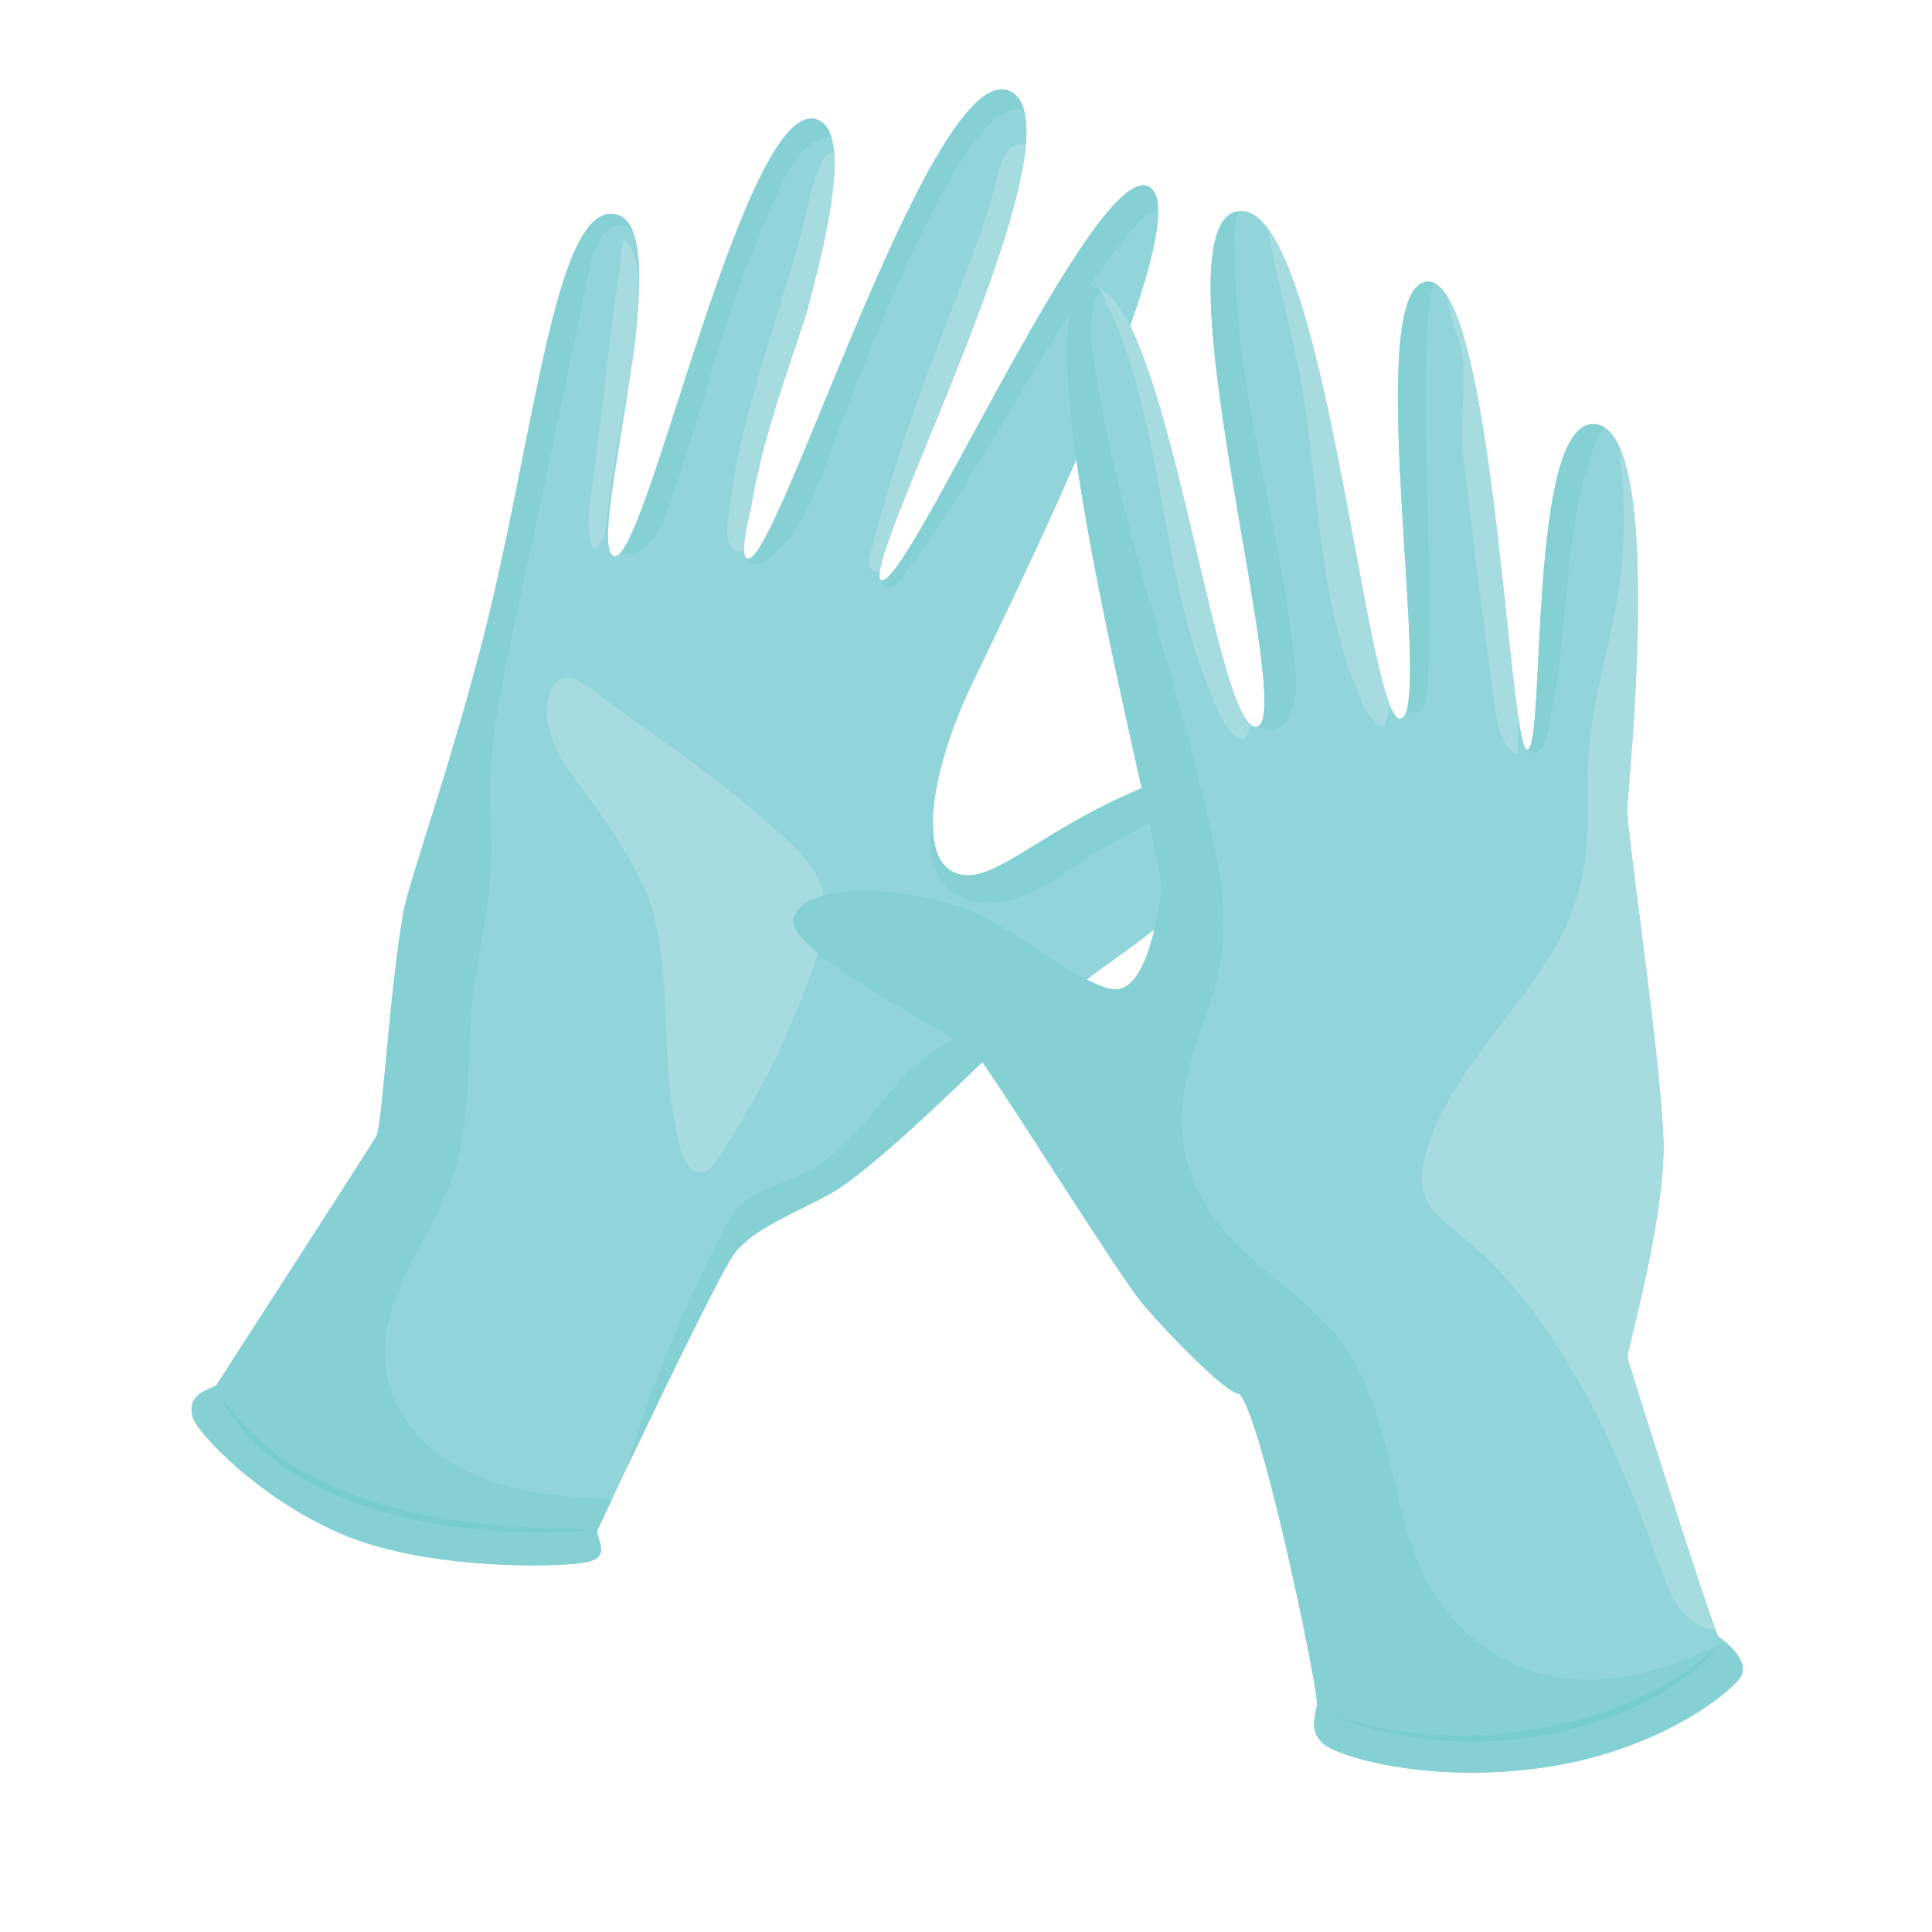 <?xml version="1.0" encoding="UTF-8"?>
<!DOCTYPE svg PUBLIC "-//W3C//DTD SVG 1.1//EN" "http://www.w3.org/Graphics/SVG/1.1/DTD/svg11.dtd">
<!-- Creator: CorelDRAW 2020 (64-Bit) -->
<svg xmlns="http://www.w3.org/2000/svg" xml:space="preserve" width="6.667in" height="6.667in" version="1.1" style="shape-rendering:geometricPrecision; text-rendering:geometricPrecision; image-rendering:optimizeQuality; fill-rule:evenodd; clip-rule:evenodd"
viewBox="0 0 6666.66 6666.66"
 xmlns:xlink="http://www.w3.org/1999/xlink"
 xmlns:xodm="http://www.corel.com/coreldraw/odm/2003">
 <defs>
  <style type="text/css">
   <![CDATA[
    .fil3 {fill:#A6DBDF;fill-rule:nonzero}
    .fil0 {fill:#91D5DB;fill-rule:nonzero}
    .fil2 {fill:#84D0D3;fill-rule:nonzero}
    .fil1 {fill:#77CCCC;fill-rule:nonzero}
   ]]>
  </style>
 </defs>
 <g id="Layer_x0020_1">
  <path class="fil0" d="M4450.54 2797.74c-97.52,102.46 -294.47,234.83 -401.74,352.22 -36.57,40.04 -157.25,128.29 -276.69,213.28 -121.85,86.75 -242.71,170.17 -272.24,196.21 -58.61,51.52 -471.26,469.29 -634.65,559.42 -129.11,71.14 -265.47,120.15 -330.57,205.96 -44.04,58.13 -242.25,467.97 -367.94,731.96 -20,42.33 -38.33,80.94 -53.78,113.75 -30.39,64.32 -50.02,106.32 -51.79,110.42 -8.03,19.36 50.89,89.71 -32.03,108.72 -82.79,19.04 -549.7,31.21 -845.65,-94.62 -295.94,-125.86 -504.8,-355.64 -518.18,-403.6 -23.41,-84.21 56.75,-94.33 81.02,-111.36 0,0 532.01,-822.93 552.72,-860.27 20.7,-37.33 46.26,-517.3 94.2,-778.29 20.08,-109.48 196.89,-598.04 308.98,-1081.77 155,-669.17 227.39,-1361.67 422.56,-1319.81 26.13,5.67 44.78,24.93 57.7,54.79 25.67,59.83 27.78,162.25 18.15,281.46l-0.11 0.85c-5.25,65.48 -14.08,136.29 -24.3,207.85l-0.4 2.35c-43.91,305.31 -114.39,625.67 -54.5,631.74 5.2,0.52 10.86,-2.44 17.14,-8.56 126.51,-125.19 444.75,-1577.94 680.13,-1498.18 24.11,8.13 40.32,28.82 49.87,59.29 5.18,16.29 8.4,35.33 10.14,56.99 9.58,126.19 -37.13,336.86 -97,556.82 -58.89,179.71 -123.79,357.79 -165.75,542.48 -9.11,39.75 -17.02,79.83 -23.54,120.2 -16.22,65.87 -25.87,117.33 -24.97,148.15 0.37,16.9 3.87,27.64 11.33,30.85l0.4 0.11c48.76,19.1 202.21,-394.98 377.57,-809.07 184.98,-436.85 394.37,-873.68 530.97,-801.93 23.06,12.15 38.18,34.56 46.41,65.52l0.06 0.3c8.47,31.75 9.98,72.29 5.69,119.82 -36.06,401.03 -479.59,1292.72 -503.8,1469.76 -2.51,17.36 -0.86,27.99 5.68,30.35l0.4 0.11c43.65,13.79 221.01,-333.64 412.37,-681.07 201.74,-366.26 419.06,-732.53 511.74,-675.57 19.62,12 29.17,38.56 30.39,76.7 11.13,314.14 -536.17,1414.04 -647.43,1649.13 -73.74,155.93 -125.83,328.37 -129.9,456.2l-0.03 0.12c-2.83,88.21 17.37,155.28 68.9,180.88 126.36,62.56 282.08,-134.24 652.36,-289.24 350.63,-146.76 559.19,-86.04 567.51,-25.82 3.94,28.38 -19.06,64.17 -57.4,104.42z"/>
  <path class="fil1" d="M2009.89 5276.05c-232.01,-2.7 -459.69,-17.47 -684.22,-82.93 -111.52,-32.51 -219.91,-77.65 -319.01,-138.57 -95.52,-58.72 -173.71,-136.83 -237.85,-228.43 -1.25,-1.78 -4.12,-0.37 -3.05,1.67 105.91,200.67 318.86,314.56 528.27,379.91 228.81,71.42 478.27,88.31 716.8,76.11 8.62,-0.43 7.9,-7.64 -0.93,-7.75z"/>
  <path class="fil2" d="M1839.77 5401.56c-184.8,0 -458.67,-22.49 -656.3,-106.52 -295.94,-125.86 -504.8,-355.64 -518.18,-403.6 -2.93,-10.53 -4.23,-19.89 -4.24,-28.26 -0.01,-58.58 64.02,-68.19 85.26,-83.09 0,0 532.01,-822.93 552.72,-860.27 20.7,-37.33 46.26,-517.3 94.2,-778.29 20.08,-109.48 196.89,-598.04 308.98,-1081.77 150.5,-649.76 223.17,-1321.61 405.92,-1321.61 5.46,0 10.97,0.59 16.64,1.8 26.13,5.67 44.78,24.93 57.7,54.79 0,0.35 -0.11,0.52 -0.33,0.52 -1.26,0 -6.04,-5.17 -13.35,-10.36 -7.32,-5.17 -17.17,-10.35 -28.57,-10.35 -2.51,0 -5.12,0.26 -7.79,0.82 -72.24,15.21 -91.75,119.79 -105.42,185.85 -21.72,104.21 -43.18,208.52 -64.75,312.64 -43.81,210.65 -88.32,421.24 -132.81,631.69 -38.9,184.14 -83.08,368.04 -113.93,553.85 -15.68,94.99 -24.71,190.5 -23.68,286.79 0.96,89.63 6.99,179.29 0.86,268.85 -12.4,180.23 -61.11,355.4 -70.7,536.33 -9.07,172.37 -3.32,349.42 -62.09,514.54 -54.86,153.8 -153.5,288.08 -205.52,443.03 -54.48,162.32 -25.32,326.28 94.4,451.17 125.33,130.9 307.91,182.08 483.14,201.13 57.57,6.29 115.32,9.32 173.17,9.32 2.61,0 5.21,0 7.83,-0.02 -30.39,64.32 -50.02,106.32 -51.79,110.42 -0.54,1.29 -0.78,2.79 -0.78,4.5 -0.03,13.04 13.64,37.49 13.64,59.92 0.02,18.8 -9.58,36.21 -44.89,44.3 -27.5,6.34 -97.42,11.89 -189.35,11.89zm-1072.47 -576.25c-1.17,0 -2.27,1.1 -1.54,2.48 105.91,200.67 318.86,314.56 528.27,379.91 184.56,57.61 382.6,79.74 577.47,79.74 46.71,0 93.2,-1.26 139.32,-3.63 8.62,-0.43 7.9,-7.64 -0.93,-7.75 -232.01,-2.7 -459.69,-17.47 -684.22,-82.93 -111.52,-32.51 -219.91,-77.65 -319.01,-138.57 -95.52,-58.72 -173.71,-136.83 -237.85,-228.43 -0.4,-0.57 -0.96,-0.82 -1.51,-0.82z"/>
  <path class="fil1" d="M1871.5 5287.43c-194.87,0 -392.91,-22.13 -577.47,-79.74 -209.41,-65.35 -422.36,-179.24 -528.27,-379.91 -0.73,-1.39 0.36,-2.48 1.54,-2.48 0.55,0 1.11,0.25 1.51,0.82 64.15,91.6 142.33,169.71 237.85,228.43 99.1,60.92 207.49,106.06 319.01,138.57 224.53,65.46 452.21,80.22 684.22,82.93 8.83,0.11 9.56,7.32 0.93,7.75 -46.13,2.36 -92.61,3.63 -139.32,3.63z"/>
  <path class="fil2" d="M3067.95 2029.25c-0.26,0 -0.51,0 -0.78,-0.02 -16.5,-0.51 -23.31,-12.8 -25.14,-27.25 0.85,0.28 1.74,0.4 2.67,0.4 47.82,0 222.01,-340.72 409.7,-681.47 187.67,-340.71 388.82,-681.46 490.58,-681.46 7.63,0 14.68,1.92 21.15,5.89 19.62,12 29.17,38.56 30.39,76.7 -23.06,4.5 -48.08,23.63 -63.64,41.06 -24.48,27.54 -47.82,56.14 -70.79,84.98 -38.08,47.85 -74.57,96.86 -109.71,146.94 -27.82,8.06 -46.42,37.68 -57.44,84.15 -122.93,184.9 -231.67,378.92 -348.36,567.72 -64.72,104.74 -131.61,208.39 -205.65,306.89 -14.65,19.51 -42.87,75.44 -72.99,75.44z"/>
  <path class="fil2" d="M2608.28 1946.44c-11.57,0 -21.68,-5.61 -29.32,-19.04l0.08 -0.28c1.08,0.43 2.22,0.64 3.4,0.64 52.21,0 202.71,-404.85 374.17,-809.71 171.44,-404.85 363.84,-809.7 499.83,-809.7 10.75,0 21.13,2.53 31.14,7.78 23.06,12.15 38.18,34.56 46.41,65.52l0.06 0.3c-6.94,-3.35 -14.53,-4.82 -22.39,-4.82 -23.35,0 -49.17,12.93 -68.36,27.32 -183.89,137.67 -438.34,790.57 -539.09,1054.39 -44.17,115.54 -81.51,239.35 -145.56,346.15 -15.35,25.51 -97.8,141.46 -150.37,141.46z"/>
  <path class="fil2" d="M2159.06 1912.46c-6.67,0 -13.53,-0.65 -20.63,-2.04 123.13,-121.85 427.9,-1501.35 661.11,-1501.35 6.4,0 12.72,1.03 19.02,3.17 24.11,8.13 40.32,28.82 49.87,59.29 -35.08,3.56 -70,21.36 -95.02,46.28 -44.92,44.83 -71.21,107.01 -97.56,163.54 -109.04,234 -184.03,481.67 -258.93,728.04 -37.02,121.72 -72.72,244.4 -116.72,363.78 -23.11,63.14 -69.57,139.29 -141.15,139.29z"/>
  <path class="fil2" d="M3416.14 3115.39c-64.93,0 -129.41,-22.8 -167.96,-78.22 -43.51,-62.64 -42.64,-137.38 -29.01,-209.67 -0.18,5.35 -0.26,10.6 -0.26,15.79 0,80.39 20.76,141.03 69.17,165.09 16.49,8.17 33.49,11.91 51.39,11.91 119.14,0 278.65,-166.01 599.94,-300.72 9.76,43.93 18.82,85 26.9,122.36 -59.85,28.08 -117.94,60.03 -174.5,94.18 -96.21,58.25 -187.87,137.94 -297.98,168.63 -24.82,6.86 -51.3,10.63 -77.68,10.64z"/>
  <path class="fil2" d="M2166.71 5056.78c48.41,-178.58 116.56,-353.4 190.89,-522.64 37.86,-86.29 78.11,-171.29 121.21,-255.17 34.08,-66.56 63.15,-127.35 133.81,-160.25 70.26,-32.57 142.41,-53.91 208.19,-96.78 70.96,-46.28 129.03,-105.76 183.04,-170.65 50.15,-60.65 97.97,-124.17 157.58,-176.09 40.04,-34.97 84.68,-63.85 130.74,-90.21 36.78,21.57 62.75,37.75 71.35,46.21 4.99,4.9 13.96,16.57 26.14,33.69 -149.89,144.75 -404.41,387.76 -524.44,453.97 -129.11,71.14 -265.47,120.15 -330.57,205.96 -40.19,53.06 -208.85,399.17 -333.56,659.89 -11.92,24.92 -23.43,49.06 -34.39,72.07z"/>
  <path class="fil2" d="M3749.11 3379.58c-2.78,-1.46 -5.57,-2.94 -8.39,-4.47 10.44,-4 20.9,-7.96 31.39,-11.88 -7.68,5.46 -15.35,10.92 -23,16.35z"/>
  <path class="fil3" d="M2763.73 3451.01c-62.97,161.15 -141.17,316.47 -233.83,463.47 -23.13,36.69 -45.18,76.68 -73.06,110.35 -11.44,13.79 -26.32,24.94 -46.54,20.33 -58.11,-13.06 -69.72,-116.2 -78.81,-158.6 -30.71,-143.48 -29.97,-289.46 -37.13,-434.25 -5.98,-121.75 -18.64,-243.44 -57.86,-359.98 -28.72,-62.23 -60.56,-123.22 -96.53,-182.47 -50.64,-83.68 -112.24,-159.67 -168.36,-239.97 -47.57,-68.07 -88.07,-146.33 -84.29,-228.46 2.4,-50.91 29.85,-128.35 100.06,-96.32 42.79,19.37 81,54.8 118.82,81.76 36.92,26.54 73.87,52.97 110.83,79.39 77.46,55.53 154.96,110.92 230.77,168.65 69.41,52.87 137.48,107.39 202.48,164.92 59.92,53.18 126.97,109.15 166.46,178.07 34.32,59.97 37.29,125.56 25.26,189.98 -15.41,83.28 -47.75,164.56 -78.28,243.13z"/>
  <path class="fil3" d="M2091.37 1809.24c-3.67,30.63 -6.75,61.28 -32.64,81.32 -5.82,4.5 -12.85,2.3 -15.46,-4.56 -26.46,-72.37 -4.83,-163.46 4.28,-237.65 11,-89.42 22,-178.85 33,-268.28 18.75,-152.14 32.94,-306.96 59.15,-458.35 0.4,-6.26 0.75,-12.37 1.14,-18.64 1.37,-23.33 -0.28,-47.71 9.92,-69.03 3.07,-6.48 11.71,-4.37 14.96,0.35 45.71,67.47 38.52,171.06 34.52,248.48 -4.63,90.43 -19.54,179.86 -36.02,268.7 -18.59,100.51 -37.87,200.82 -52.62,302.01 -7.57,51.78 -14.18,103.69 -20.22,155.64z"/>
  <path class="fil3" d="M3035.95 1971.53c-15.25,5.07 -30.8,-1.11 -36.06,-19.15 -4.36,-15.2 1.08,-31.7 4.87,-46.5 7.25,-28.56 15.17,-56.92 22.96,-85.32 15.75,-56.9 32.13,-113.46 49.33,-169.93 68.3,-223.98 152.38,-441.6 236.98,-659.93 42.57,-110.1 83.53,-221.1 115.98,-334.75 11.78,-41.42 29.93,-166.96 94.7,-157.29 4.24,-3.53 11.24,-4.22 14.58,2.13l0.44 0.98c-36.06,401.03 -479.59,1292.72 -503.8,1469.76z"/>
  <path class="fil3" d="M2567.31 1896.17c-1.31,1.5 -2.71,2.82 -4.35,3.93 -19.67,14.18 -38.13,-5.74 -45.75,-23.61 -15.86,-37.54 -3.48,-87.9 1.09,-126.53 25.93,-216.78 89.91,-426.11 154.18,-633.93 32.91,-106.28 65.76,-212.43 94.81,-319.85 19.04,-70.56 28.22,-153.28 62.46,-220.36l0.35 -2.65c5.79,-16.25 15.83,-37.03 30.18,-43.96l2.24 -2.67c1.31,-1.5 3.36,-0.61 4.25,0.81 3.67,-0.65 7.63,-0.35 11.82,1.17 9.58,126.19 -37.13,336.86 -97,556.82 -58.89,179.71 -123.79,357.79 -165.75,542.48 -9.11,39.75 -17.02,79.85 -23.54,120.2 -16.22,65.87 -25.89,117.33 -24.97,148.15z"/>
  <path class="fil0" d="M5615.06 2791.76c-2.3,77.6 120.32,887.82 125.07,1154 4.61,266.2 -127.14,719.2 -124.35,737.6 2.52,16.63 249.35,796.52 304.24,941.04 5.32,13.81 8.76,21.72 10.19,22.76 3.63,2.68 11.71,8.63 21.53,16.97 32.86,27.77 84.59,81.88 51.72,126.46 -42.79,57.89 -289.33,254.49 -683.61,309.4 -394.41,55.04 -703.57,-38.64 -753.22,-82.68 -49.47,-43.91 -29.43,-91.47 -21.93,-134.76 7.5,-43.27 -205.82,-1069.43 -275.1,-1075.1 -40.25,-3.32 -233.76,-198.78 -324.96,-306.63 -91.22,-107.98 -531.61,-820.94 -581.11,-869.64 -49.51,-48.7 -676.31,-354.18 -623.58,-469.91 52.74,-115.58 348.72,-108.97 585.78,-27.69 157.92,54.07 432.48,290.36 529.3,280.35 96.82,-9.89 138.99,-226.97 151.31,-345.98 12.5,-118.9 -513.32,-2015.31 -250.64,-2073.76 14.14,-3.11 27.72,-1.52 41.26,4.43l0.15 -0.01 0.89 0.41c2.42,1.04 4.71,2.25 7.02,3.59 3.06,1.64 6.15,3.56 9.14,5.64 217.46,152.24 368.85,1371.64 498.93,1490.46 7.65,6.99 15.3,10.18 22.86,9.04 3.15,-0.49 5.92,-1.75 8.56,-3.82 116.33,-90.79 -361.29,-1725.36 -73.25,-1775l1.51 -0.24c36.65,-5.54 70.85,17.09 103.04,60.83 202.61,275.97 322.19,1394.71 419.39,1641.54l0.03 0.15c12.79,32.61 25.25,49.97 37.47,48.13 9.75,-1.49 17.06,-12.71 22.14,-32.02 57.58,-216.32 -143.21,-1452 68.19,-1475.29 9.41,-1 18.5,0.72 27.31,5.01 15.63,7.6 30.37,23.35 44.32,45.96 139.02,224.22 196.22,1123 243.81,1446.61l0.04 0.28c10.86,73.65 21.13,117.32 31.82,116.54l1.9 -0.42c61.71,-26.62 -1.4,-1155.58 235.61,-1121.91 10.18,1.4 19.72,5.01 28.72,10.68 19.24,11.97 35.5,33.11 49.08,61.68 128.86,268.46 31.48,1188.11 29.42,1255.29z"/>
  <path class="fil1" d="M5913.31 5690.44c-167.63,156.51 -407.56,243.66 -631.01,279.44 -226.49,36.28 -467.06,21.31 -685.42,-50.72l-0.7 1.72c223.25,83.32 459.7,109.82 695.57,71.99 223.53,-35.86 472.35,-124.14 624.04,-300.06 1.26,-1.47 -1.06,-3.72 -2.49,-2.37z"/>
  <path class="fil2" d="M3714.25 1586.5c-19.82,-139.09 -32.14,-265.01 -32.15,-364.75 0.02,99.74 12.33,225.65 32.15,364.75l0 0zm82.71 -587.87c-8.63,-3.79 -17.28,-5.82 -26.08,-5.97 8.83,0.14 17.54,2.15 26.19,5.96l-0.11 0.01z"/>
  <path class="fil2" d="M5077.68 6116.84c-273.82,0 -472.14,-65 -511.06,-99.53 -25.13,-22.29 -32.32,-45.54 -32.33,-68.68 -0.02,-22.43 6.7,-44.78 10.4,-66.08 0.13,-0.74 0.19,-1.77 0.19,-3.07 0.06,-74.97 -207.21,-1066.46 -275.29,-1072.03 -40.25,-3.32 -233.76,-198.78 -324.96,-306.63 -82.02,-97.1 -446.35,-683.32 -554.97,-835.94 -12.18,-17.13 -21.15,-28.79 -26.14,-33.69 -8.59,-8.46 -34.57,-24.64 -71.35,-46.21 -117.65,-69.02 -345.87,-193.22 -469.98,-296.35 -51.7,-42.94 -85.33,-82.25 -85.4,-112.38 -0.02,-5.28 1.01,-10.28 3.15,-14.97 27.79,-60.9 123.13,-87.87 241.78,-87.87 106.54,0 231.84,21.74 344,60.18 154.65,52.94 421.18,280.65 523.07,280.65 2.15,0 4.22,-0.1 6.23,-0.31 96.82,-9.89 138.99,-226.97 151.31,-345.98 0.15,-1.39 0.22,-3.03 0.22,-4.91 0.01,-27.77 -15.71,-107.74 -40.25,-221.12 -8.08,-37.36 -17.14,-78.43 -26.9,-122.36 -68.83,-310.14 -172.99,-767.13 -225.15,-1133.07 -19.82,-139.09 -32.14,-265.01 -32.15,-364.75 -0.03,-130.28 20.94,-215.83 73.6,-227.56 4.75,-1.04 9.46,-1.56 14.13,-1.56 0.35,0 0.7,0 1.06,0.01 8.8,0.15 17.46,2.18 26.08,5.97l0.11 -0.01c0.31,0.14 0.63,0.28 0.93,0.41 -58.26,90.15 -27.15,225.22 -10.8,323.04 52.22,312.52 140.65,617.43 227.42,921.63 43.61,152.56 86.9,305.01 125.24,458.93 36.68,146.85 74.36,296.52 81.32,448.29 6.36,141.32 -27.81,268.29 -74.87,400 -49.71,139.31 -87.68,276.39 -57.47,424.92 28.82,142.15 110.44,257.35 216.03,353.6 90.93,82.89 192.61,154.18 276.8,244.54 187.63,201.13 201.22,477.61 280.11,727.81 40.53,128.57 103.24,248.59 205.97,338.13 95.61,83.15 215.7,137.87 341.75,152.09 25.22,2.86 50.28,4.21 75.11,4.21 163.75,0 318.81,-58.75 467.14,-132.07 25.44,21.5 62.21,58.81 62.24,95.25 0.02,10.61 -3.09,21.15 -10.51,31.21 -42.79,57.89 -289.33,254.49 -683.61,309.4 -85.29,11.91 -166.61,16.85 -242.17,16.85zm-480.8 -197.68l-0.7 1.72c156.43,58.37 319.35,88.86 484,88.88 70.33,0 140.97,-5.57 211.57,-16.89 223.53,-35.86 472.35,-124.14 624.04,-300.06 1,-1.15 -0.21,-2.79 -1.47,-2.79 -0.35,0 -0.71,0.13 -1.02,0.42 -167.63,156.51 -407.56,243.66 -631.01,279.44 -78.6,12.6 -158.92,19.02 -239.39,19.02 -151.42,0 -303.46,-22.71 -446.03,-69.74z"/>
  <path class="fil1" d="M5080.18 6009.76c-164.65,-0.02 -327.57,-30.5 -484,-88.88l0.7 -1.72c142.57,47.03 294.61,69.74 446.03,69.74 80.47,0 160.79,-6.42 239.39,-19.02 223.46,-35.78 463.39,-122.93 631.01,-279.44 0.31,-0.3 0.67,-0.42 1.02,-0.42 1.26,0 2.47,1.64 1.47,2.79 -151.7,175.92 -400.52,264.2 -624.04,300.06 -70.6,11.31 -141.24,16.89 -211.57,16.89z"/>
  <path class="fil2" d="M4881.5 2460.39c-0.69,0 -1.37,-0.01 -2.08,-0.06 -9.5,-0.53 -17.69,-5.47 -24.58,-13 7.79,-29.25 10.85,-77.17 10.85,-138.19 -0.03,-225.63 -41.96,-630.61 -42,-936.02 -0.03,-222.79 22.24,-392.58 99.35,-401.08 1.75,-0.18 3.49,-0.26 5.21,-0.26 7.57,0 14.93,1.78 22.1,5.28 -18.15,38.83 -21.08,85.35 -23.32,128.11 -4.08,76.06 -5.89,152.32 -6.43,228.54 -0.83,154.08 3.4,308.25 6.9,462.22 2.93,130.76 5.58,261.57 3.9,392.44 -0.8,67.12 -1.69,134.56 -6.44,201.57 -1.82,24.35 -11.25,70.44 -43.44,70.44z"/>
  <path class="fil2" d="M5291.53 2598.36c-5.47,0 -10.96,-2.18 -16.04,-7.5 -1.33,-1.33 -2.43,-3 -3.26,-4.83 60.8,-26.24 0.44,-1122.65 225.36,-1122.65 3.35,0 6.76,0.24 10.25,0.74 10.18,1.4 19.72,5.01 28.72,10.68 -24.18,28.65 -37.24,66.74 -48.96,102.5 -16.93,52.43 -30.46,106.04 -41.24,160.07 -20.25,101.96 -31.42,205.49 -41.22,308.67 -9.22,95.93 -17.17,191.96 -30.24,287.49 -6.43,47.46 -14.31,94.87 -24.07,141.72 -6.57,31.75 -10.01,73.02 -27.83,101 -6.97,11.07 -19.15,22.13 -31.47,22.13z"/>
  <path class="fil2" d="M4378.75 2520.65c-14.68,0 -25.65,-6.65 -34.25,-16.72 13.07,-10.21 18.64,-39.88 18.64,-84.57 0.06,-258.33 -185.72,-1018.78 -185.76,-1426.39 -0.02,-149.98 25.11,-252.19 93.87,-264.04 -15.03,48.21 -10.43,107.48 -10.28,152.98 0.26,86.21 6.24,172.1 15.29,257.83 16.94,162.07 46.83,322.46 78.32,482.18 28.56,145.14 58.78,290.03 82.43,436.18 12.06,75.01 22.46,150.28 30.13,225.96 4.82,47.6 9.59,96.87 -1.81,143.97 -9.19,37.64 -34.74,84.21 -76.86,91.71 -3.41,0.61 -6.65,0.9 -9.72,0.9z"/>
  <path class="fil3" d="M5615.06 2791.76c-2.3,77.6 120.32,887.82 125.07,1154 4.61,266.2 -127.14,719.2 -124.35,737.61 2.52,16.61 249.35,796.5 304.24,941.03 -24.1,-2.38 -47.87,-11.02 -69.08,-23.95 -55.43,-34.04 -84.87,-95.75 -107.35,-154.3 -25.28,-65.83 -48.72,-132.53 -74.41,-198.3 -102.67,-263.44 -223.51,-524.54 -398.69,-748.36 -42.67,-54.5 -88.32,-106.44 -137.42,-155.21 -51.72,-51.31 -110.14,-93.87 -163.65,-142.96 -46.64,-42.81 -69.4,-93.85 -62.61,-157.53 6.56,-60.69 30.54,-121.22 55.94,-176.19 102.14,-220.68 283.64,-390.44 403.79,-599.96 69.57,-121.36 105.02,-249.07 110.42,-388.82 2.9,-75.44 0.06,-150.87 2.28,-226.22 2.39,-79.86 12.76,-158.83 28.03,-237.14 30.02,-154.43 73.54,-305.83 88.97,-462.83 13.57,-138.58 8.72,-278.32 -10.59,-416.15 128.86,268.46 31.48,1188.11 29.42,1255.29z"/>
  <path class="fil3" d="M5238.46 2469.63l0.04 0.28c-0.22,40.35 -0.7,80.74 -1.47,121.17 -0.14,6.48 -9.26,10.25 -14.11,6.07 -35.07,-30.38 -49.71,-72.26 -57.85,-116.83 -11.58,-62.57 -18.28,-126.32 -26.82,-189.22 -32.49,-239.65 -62.07,-479.72 -88.89,-720.09 -13.22,-118.94 9.67,-217.65 -1.92,-336.83 -5.78,-59.53 -46.89,-139.7 -51.71,-199.38 -0.3,-2.9 -0.78,-7.04 -1.08,-11.78 139.02,224.22 196.22,1123 243.81,1446.61z"/>
  <path class="fil3" d="M4313.09 2498.71c-1,17.57 -6.02,34.49 -18.49,49.57 -2.5,3.04 -6.48,4.5 -10.08,2.93 -43.37,-17.44 -62.37,-61.21 -81.02,-100.96 -26.9,-57.03 -49.86,-115.92 -69.75,-175.85 -131.76,-398.24 -133.26,-830.38 -307.47,-1214.75 -3.36,0.93 -6.89,-0.08 -8.24,-4.37 -2.46,-7.9 -3.75,-15.44 -4.46,-22.92 -5.35,-11.28 -10.88,-22.67 -16.47,-33.75l-0.15 0.01 -0.82 -1.83c-1.57,-2.86 2.8,-4.64 4.44,-2.08 1.51,2.58 3.06,5.31 4.43,7.91 2.86,5.04 5.58,9.96 8.29,14.9 0.1,-3.11 0.49,-6.11 0.85,-9.26 217.46,152.24 368.85,1371.64 498.93,1490.46z"/>
  <path class="fil3" d="M4795.2 2431.07l0.03 0.15c-3.33,22.56 -8.36,44.94 -15.56,67.09 -1.53,4.74 -7.5,7.04 -11.86,5.17 -49.74,-21.4 -68.24,-80.54 -87.04,-126.86 -26.9,-66.32 -48.37,-134.85 -65.89,-204.25 -64.94,-257.35 -74.7,-524.17 -113.86,-785.71 -20.19,-135.29 -53.64,-267.2 -85.13,-400.08 -15.5,-65.24 -30.21,-130.85 -40.08,-197.06 202.61,275.97 322.19,1394.71 419.39,1641.54z"/>
 </g>
</svg>
